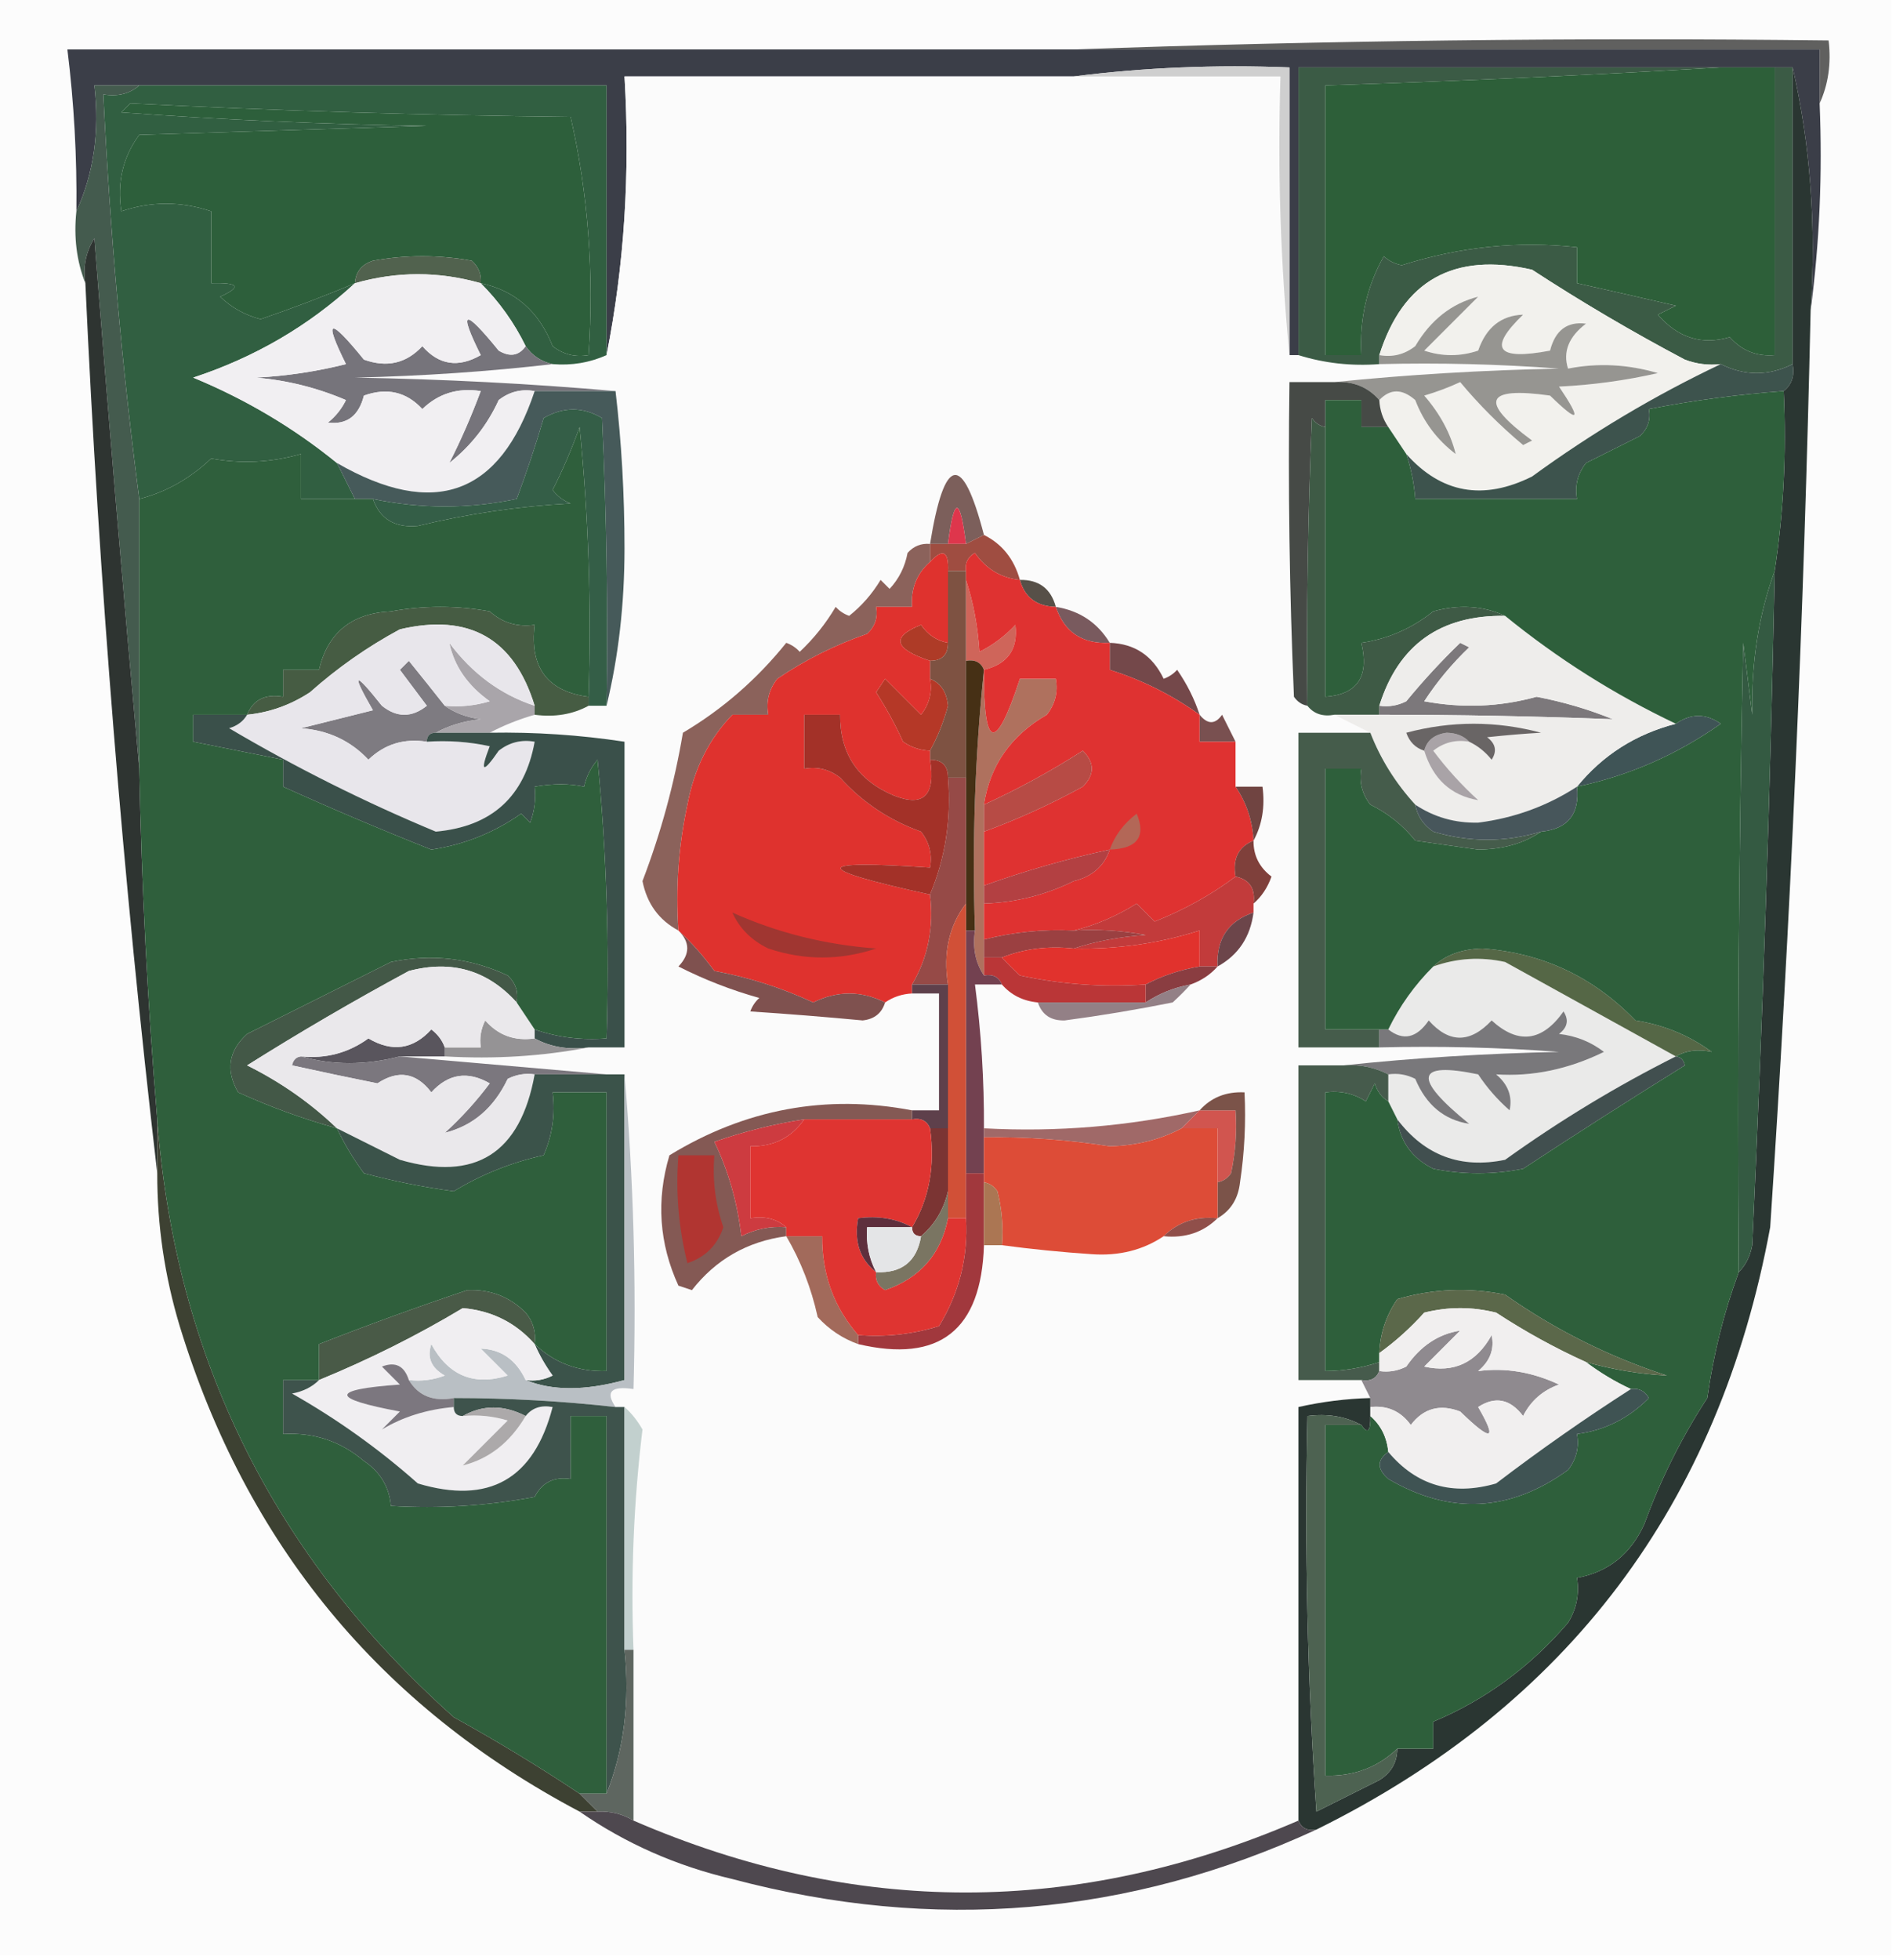 <?xml version="1.0" encoding="UTF-8"?>
<!DOCTYPE svg PUBLIC "-//W3C//DTD SVG 1.1//EN" "http://www.w3.org/Graphics/SVG/1.1/DTD/svg11.dtd">
<svg xmlns="http://www.w3.org/2000/svg" version="1.1" width="211px" height="218px" style="shape-rendering:geometricPrecision; text-rendering:geometricPrecision; image-rendering:optimizeQuality; fill-rule:evenodd; clip-rule:evenodd" xmlns:xlink="http://www.w3.org/1999/xlink">
<g><path style="opacity:1" fill="#fcfcfc" d="M -0.5,-0.5 C 69.833,-0.5 140.167,-0.5 210.5,-0.5C 210.5,72.167 210.5,144.833 210.5,217.5C 140.167,217.5 69.833,217.5 -0.5,217.5C -0.5,144.833 -0.5,72.167 -0.5,-0.5 Z"/></g>
<g><path style="opacity:1" fill="#60605f" d="M 119.5,5.5 C 147.328,4.502 175.328,4.169 203.5,4.5C 203.802,7.059 203.468,9.393 202.5,11.5C 202.5,9.5 202.5,7.5 202.5,5.5C 174.833,5.5 147.167,5.5 119.5,5.5 Z"/></g>
<g><path style="opacity:1" fill="#3b3e48" d="M 119.5,5.5 C 147.167,5.5 174.833,5.5 202.5,5.5C 202.5,7.5 202.5,9.5 202.5,11.5C 202.825,19.352 202.492,27.018 201.5,34.5C 202.138,25.105 201.471,16.105 199.5,7.5C 198.833,7.5 198.167,7.5 197.5,7.5C 195.5,7.5 193.5,7.5 191.5,7.5C 175.833,7.5 160.167,7.5 144.5,7.5C 144.5,18.167 144.5,28.833 144.5,39.5C 144.167,39.5 143.833,39.5 143.5,39.5C 143.5,28.833 143.5,18.167 143.5,7.5C 135.316,7.174 127.316,7.508 119.5,8.5C 102.833,8.5 86.167,8.5 69.5,8.5C 70.142,19.221 69.475,29.554 67.5,39.5C 67.5,29.5 67.5,19.5 67.5,9.5C 50.167,9.5 32.833,9.5 15.5,9.5C 13.833,9.5 12.167,9.5 10.5,9.5C 11.103,14.619 10.436,19.285 8.5,23.5C 8.575,17.471 8.241,11.471 7.5,5.5C 44.833,5.5 82.167,5.5 119.5,5.5 Z"/></g>
<g><path style="opacity:1" fill="#fbfbfb" d="M 119.5,8.5 C 127.167,8.5 134.833,8.5 142.5,8.5C 142.172,19.014 142.506,29.347 143.5,39.5C 143.833,39.5 144.167,39.5 144.5,39.5C 147.391,40.403 150.391,40.736 153.5,40.5C 160.175,40.334 166.842,40.5 173.5,41C 164.99,41.171 156.657,41.671 148.5,42.5C 146.833,42.5 145.167,42.5 143.5,42.5C 143.333,54.171 143.5,65.838 144,77.5C 144.383,78.056 144.883,78.389 145.5,78.5C 146.209,79.404 147.209,79.737 148.5,79.5C 149.833,80.167 151.167,80.833 152.5,81.5C 149.833,81.5 147.167,81.5 144.5,81.5C 144.5,93.167 144.5,104.833 144.5,116.5C 147.5,116.5 150.5,116.5 153.5,116.5C 160.175,116.334 166.842,116.5 173.5,117C 165.323,117.171 157.323,117.671 149.5,118.5C 147.833,118.5 146.167,118.5 144.5,118.5C 144.5,130.167 144.5,141.833 144.5,153.5C 146.833,153.5 149.167,153.5 151.5,153.5C 151.833,154.167 152.167,154.833 152.5,155.5C 149.794,155.575 147.127,155.908 144.5,156.5C 144.5,171.833 144.5,187.167 144.5,202.5C 119.793,213.161 95.127,213.161 70.5,202.5C 70.5,196.167 70.5,189.833 70.5,183.5C 70.184,175.248 70.517,167.081 71.5,159C 70.934,158.005 70.267,157.172 69.5,156.5C 69.167,156.5 68.833,156.5 68.5,156.5C 67.34,154.797 68.007,154.131 70.5,154.5C 70.828,142.655 70.495,130.988 69.5,119.5C 68.833,119.5 68.167,119.5 67.5,119.5C 59.833,118.833 52.167,118.167 44.5,117.5C 46.167,117.5 47.833,117.5 49.5,117.5C 55.026,117.821 60.359,117.488 65.5,116.5C 66.833,116.5 68.167,116.5 69.5,116.5C 69.5,105.167 69.5,93.833 69.5,82.5C 64.537,81.746 59.536,81.413 54.5,81.5C 56.028,80.691 57.694,80.024 59.5,79.5C 61.735,79.795 63.735,79.461 65.5,78.5C 66.167,78.5 66.833,78.5 67.5,78.5C 68.829,73.04 69.496,67.207 69.5,61C 69.499,54.99 69.166,49.157 68.5,43.5C 59.009,42.67 49.342,42.17 39.5,42C 47.011,41.829 54.345,41.329 61.5,40.5C 63.621,40.675 65.621,40.341 67.5,39.5C 69.475,29.554 70.142,19.221 69.5,8.5C 86.167,8.5 102.833,8.5 119.5,8.5 Z"/></g>
<g><path style="opacity:1" fill="#cfcfcf" d="M 119.5,8.5 C 127.316,7.508 135.316,7.174 143.5,7.5C 143.5,18.167 143.5,28.833 143.5,39.5C 142.506,29.347 142.172,19.014 142.5,8.5C 134.833,8.5 127.167,8.5 119.5,8.5 Z"/></g>
<g><path style="opacity:1" fill="#315f41" d="M 15.5,9.5 C 32.833,9.5 50.167,9.5 67.5,9.5C 67.5,19.5 67.5,29.5 67.5,39.5C 65.621,40.341 63.621,40.675 61.5,40.5C 60.222,40.218 59.222,39.551 58.5,38.5C 57.221,35.888 55.555,33.555 53.5,31.5C 57.317,32.304 59.984,34.638 61.5,38.5C 62.689,39.429 64.022,39.762 65.5,39.5C 66.12,30.399 65.454,21.566 63.5,13C 47.123,12.819 30.789,12.319 14.5,11.5C 14.167,11.833 13.833,12.167 13.5,12.5C 24.819,13.332 36.152,13.832 47.5,14C 36.833,14.333 26.167,14.667 15.5,15C 13.679,17.456 13.012,20.289 13.5,23.5C 16.809,22.373 20.143,22.373 23.5,23.5C 23.5,26.167 23.5,28.833 23.5,31.5C 26.598,31.413 26.932,31.913 24.5,33C 25.774,34.221 27.274,35.054 29,35.5C 32.627,34.26 36.127,32.927 39.5,31.5C 34.352,36.248 28.352,39.748 21.5,42C 27.36,44.424 32.693,47.591 37.5,51.5C 38.167,52.833 38.833,54.167 39.5,55.5C 37.5,55.5 35.5,55.5 33.5,55.5C 33.5,53.833 33.5,52.167 33.5,50.5C 30.19,51.446 26.856,51.613 23.5,51C 21.13,53.242 18.463,54.742 15.5,55.5C 13.58,40.846 12.246,25.846 11.5,10.5C 13.099,10.768 14.432,10.434 15.5,9.5 Z"/></g>
<g><path style="opacity:1" fill="#2d5f3b" d="M 53.5,31.5 C 53.586,30.504 53.252,29.671 52.5,29C 48.833,28.333 45.167,28.333 41.5,29C 40.244,29.417 39.577,30.25 39.5,31.5C 36.127,32.927 32.627,34.26 29,35.5C 27.274,35.054 25.774,34.221 24.5,33C 26.932,31.913 26.598,31.413 23.5,31.5C 23.5,28.833 23.5,26.167 23.5,23.5C 20.143,22.373 16.809,22.373 13.5,23.5C 13.012,20.289 13.679,17.456 15.5,15C 26.167,14.667 36.833,14.333 47.5,14C 36.152,13.832 24.819,13.332 13.5,12.5C 13.833,12.167 14.167,11.833 14.5,11.5C 30.789,12.319 47.123,12.819 63.5,13C 65.454,21.566 66.12,30.399 65.5,39.5C 64.022,39.762 62.689,39.429 61.5,38.5C 59.984,34.638 57.317,32.304 53.5,31.5 Z"/></g>
<g><path style="opacity:1" fill="#3b5b45" d="M 191.5,7.5 C 176.998,8.36 162.331,9.027 147.5,9.5C 147.5,19.5 147.5,29.5 147.5,39.5C 148.833,39.5 150.167,39.5 151.5,39.5C 151.268,35.542 152.101,31.876 154,28.5C 154.561,29.022 155.228,29.355 156,29.5C 162.463,27.444 168.963,26.777 175.5,27.5C 175.5,28.833 175.5,30.167 175.5,31.5C 179.144,32.315 182.811,33.148 186.5,34C 185.833,34.333 185.167,34.667 184.5,35C 186.741,37.583 189.408,38.416 192.5,37.5C 193.842,39.005 195.508,39.672 197.5,39.5C 197.5,28.833 197.5,18.167 197.5,7.5C 198.167,7.5 198.833,7.5 199.5,7.5C 199.5,18.5 199.5,29.5 199.5,40.5C 196.833,41.833 194.167,41.833 191.5,40.5C 190.127,40.657 188.793,40.49 187.5,40C 181.669,36.919 176.002,33.586 170.5,30C 161.792,28.015 156.125,31.182 153.5,39.5C 153.5,39.833 153.5,40.167 153.5,40.5C 150.391,40.736 147.391,40.403 144.5,39.5C 144.5,28.833 144.5,18.167 144.5,7.5C 160.167,7.5 175.833,7.5 191.5,7.5 Z"/></g>
<g><path style="opacity:1" fill="#2d5f39" d="M 191.5,7.5 C 193.5,7.5 195.5,7.5 197.5,7.5C 197.5,18.167 197.5,28.833 197.5,39.5C 195.508,39.672 193.842,39.005 192.5,37.5C 189.408,38.416 186.741,37.583 184.5,35C 185.167,34.667 185.833,34.333 186.5,34C 182.811,33.148 179.144,32.315 175.5,31.5C 175.5,30.167 175.5,28.833 175.5,27.5C 168.963,26.777 162.463,27.444 156,29.5C 155.228,29.355 154.561,29.022 154,28.5C 152.101,31.876 151.268,35.542 151.5,39.5C 150.167,39.5 148.833,39.5 147.5,39.5C 147.5,29.5 147.5,19.5 147.5,9.5C 162.331,9.027 176.998,8.36 191.5,7.5 Z"/></g>
<g><path style="opacity:1" fill="#51624e" d="M 53.5,31.5 C 48.833,30.167 44.167,30.167 39.5,31.5C 39.577,30.25 40.244,29.417 41.5,29C 45.167,28.333 48.833,28.333 52.5,29C 53.252,29.671 53.586,30.504 53.5,31.5 Z"/></g>
<g><path style="opacity:1" fill="#f2f1ed" d="M 191.5,40.5 C 184.168,43.975 177.168,48.142 170.5,53C 165.064,55.707 160.397,54.873 156.5,50.5C 155.833,49.5 155.167,48.5 154.5,47.5C 153.89,46.609 153.557,45.609 153.5,44.5C 154.708,43.218 156.042,43.218 157.5,44.5C 158.423,46.924 159.923,48.924 162,50.5C 161.427,48.196 160.26,46.029 158.5,44C 159.872,43.598 161.205,43.098 162.5,42.5C 164.605,45.027 166.939,47.36 169.5,49.5C 169.833,49.333 170.167,49.167 170.5,49C 164.584,44.644 165.25,42.977 172.5,44C 175.751,47.171 176.085,46.837 173.5,43C 177.211,42.825 180.878,42.325 184.5,41.5C 181.144,40.514 177.81,40.347 174.5,41C 173.911,39.127 174.578,37.46 176.5,36C 174.41,35.732 173.076,36.732 172.5,39C 166.563,40.123 165.563,38.789 169.5,35C 167.057,35.086 165.39,36.419 164.5,39C 162.5,39.667 160.5,39.667 158.5,39C 160.5,37 162.5,35 164.5,33C 161.555,33.747 159.222,35.58 157.5,38.5C 156.311,39.429 154.978,39.762 153.5,39.5C 156.125,31.182 161.792,28.015 170.5,30C 176.002,33.586 181.669,36.919 187.5,40C 188.793,40.49 190.127,40.657 191.5,40.5 Z"/></g>
<g><path style="opacity:1" fill="#445b4e" d="M 15.5,9.5 C 14.432,10.434 13.099,10.768 11.5,10.5C 12.246,25.846 13.58,40.846 15.5,55.5C 15.5,65.5 15.5,75.5 15.5,85.5C 13.721,65.991 12.055,46.324 10.5,26.5C 9.548,28.045 9.215,29.712 9.5,31.5C 8.527,29.052 8.194,26.385 8.5,23.5C 10.436,19.285 11.103,14.619 10.5,9.5C 12.167,9.5 13.833,9.5 15.5,9.5 Z"/></g>
<g><path style="opacity:1" fill="#2e3431" d="M 15.5,85.5 C 15.754,98.525 16.42,111.525 17.5,124.5C 17.5,126.5 17.5,128.5 17.5,130.5C 13.687,97.74 11.02,64.74 9.5,31.5C 9.215,29.712 9.548,28.045 10.5,26.5C 12.055,46.324 13.721,65.991 15.5,85.5 Z"/></g>
<g><path style="opacity:1" fill="#969591" d="M 153.5,44.5 C 152.221,43.032 150.554,42.365 148.5,42.5C 156.657,41.671 164.99,41.171 173.5,41C 166.842,40.5 160.175,40.334 153.5,40.5C 153.5,40.167 153.5,39.833 153.5,39.5C 154.978,39.762 156.311,39.429 157.5,38.5C 159.222,35.58 161.555,33.747 164.5,33C 162.5,35 160.5,37 158.5,39C 160.5,39.667 162.5,39.667 164.5,39C 165.39,36.419 167.057,35.086 169.5,35C 165.563,38.789 166.563,40.123 172.5,39C 173.076,36.732 174.41,35.732 176.5,36C 174.578,37.46 173.911,39.127 174.5,41C 177.81,40.347 181.144,40.514 184.5,41.5C 180.878,42.325 177.211,42.825 173.5,43C 176.085,46.837 175.751,47.171 172.5,44C 165.25,42.977 164.584,44.644 170.5,49C 170.167,49.167 169.833,49.333 169.5,49.5C 166.939,47.36 164.605,45.027 162.5,42.5C 161.205,43.098 159.872,43.598 158.5,44C 160.26,46.029 161.427,48.196 162,50.5C 159.923,48.924 158.423,46.924 157.5,44.5C 156.042,43.218 154.708,43.218 153.5,44.5 Z"/></g>
<g><path style="opacity:1" fill="#76747b" d="M 58.5,38.5 C 59.222,39.551 60.222,40.218 61.5,40.5C 54.345,41.329 47.011,41.829 39.5,42C 49.342,42.17 59.009,42.67 68.5,43.5C 65.5,43.5 62.5,43.5 59.5,43.5C 58.022,43.238 56.689,43.571 55.5,44.5C 54.239,47.264 52.405,49.597 50,51.5C 51.276,49.001 52.442,46.334 53.5,43.5C 50.956,43.104 48.789,43.771 47,45.5C 45.23,43.582 43.063,43.082 40.5,44C 39.924,46.268 38.59,47.268 36.5,47C 37.357,46.311 38.023,45.478 38.5,44.5C 35.313,43.135 31.98,42.301 28.5,42C 31.882,41.824 35.215,41.324 38.5,40.5C 35.964,35.4 36.63,35.233 40.5,40C 43.063,40.918 45.23,40.418 47,38.5C 48.836,40.604 51.002,40.938 53.5,39.5C 50.964,34.4 51.63,34.233 55.5,39C 56.749,39.74 57.749,39.574 58.5,38.5 Z"/></g>
<g><path style="opacity:1" fill="#3d534d" d="M 191.5,40.5 C 194.167,41.833 196.833,41.833 199.5,40.5C 199.737,41.791 199.404,42.791 198.5,43.5C 193.443,43.868 188.443,44.535 183.5,45.5C 183.719,46.675 183.386,47.675 182.5,48.5C 180.5,49.5 178.5,50.5 176.5,51.5C 175.571,52.689 175.238,54.022 175.5,55.5C 169.5,55.5 163.5,55.5 157.5,55.5C 157.371,53.784 157.038,52.117 156.5,50.5C 160.397,54.873 165.064,55.707 170.5,53C 177.168,48.142 184.168,43.975 191.5,40.5 Z"/></g>
<g><path style="opacity:1" fill="#f1eff2" d="M 53.5,31.5 C 55.555,33.555 57.221,35.888 58.5,38.5C 57.749,39.574 56.749,39.74 55.5,39C 51.63,34.233 50.964,34.4 53.5,39.5C 51.002,40.938 48.836,40.604 47,38.5C 45.23,40.418 43.063,40.918 40.5,40C 36.63,35.233 35.964,35.4 38.5,40.5C 35.215,41.324 31.882,41.824 28.5,42C 31.98,42.301 35.313,43.135 38.5,44.5C 38.023,45.478 37.357,46.311 36.5,47C 38.59,47.268 39.924,46.268 40.5,44C 43.063,43.082 45.23,43.582 47,45.5C 48.789,43.771 50.956,43.104 53.5,43.5C 52.442,46.334 51.276,49.001 50,51.5C 52.405,49.597 54.239,47.264 55.5,44.5C 56.689,43.571 58.022,43.238 59.5,43.5C 55.651,55.071 48.318,57.737 37.5,51.5C 32.693,47.591 27.36,44.424 21.5,42C 28.352,39.748 34.352,36.248 39.5,31.5C 44.167,30.167 48.833,30.167 53.5,31.5 Z"/></g>
<g><path style="opacity:1" fill="#465a5a" d="M 59.5,43.5 C 62.5,43.5 65.5,43.5 68.5,43.5C 69.166,49.157 69.499,54.99 69.5,61C 69.496,67.207 68.829,73.04 67.5,78.5C 67.666,67.828 67.5,57.161 67,46.5C 64.862,45.231 62.695,45.231 60.5,46.5C 59.602,49.573 58.602,52.573 57.5,55.5C 52.151,56.616 46.818,56.616 41.5,55.5C 40.833,55.5 40.167,55.5 39.5,55.5C 38.833,54.167 38.167,52.833 37.5,51.5C 48.318,57.737 55.651,55.071 59.5,43.5 Z"/></g>
<g><path style="opacity:1" fill="#464a46" d="M 148.5,42.5 C 150.554,42.365 152.221,43.032 153.5,44.5C 153.557,45.609 153.89,46.609 154.5,47.5C 153.5,47.5 152.5,47.5 151.5,47.5C 151.5,46.5 151.5,45.5 151.5,44.5C 150.167,44.5 148.833,44.5 147.5,44.5C 147.5,45.5 147.5,46.5 147.5,47.5C 146.883,47.389 146.383,47.056 146,46.5C 145.546,57.469 145.379,68.136 145.5,78.5C 144.883,78.389 144.383,78.056 144,77.5C 143.5,65.838 143.333,54.171 143.5,42.5C 145.167,42.5 146.833,42.5 148.5,42.5 Z"/></g>
<g><path style="opacity:1" fill="#7c5f5b" d="M 109.5,59.5 C 108.833,59.833 108.167,60.167 107.5,60.5C 106.833,55.167 106.167,55.167 105.5,60.5C 104.833,60.5 104.167,60.5 103.5,60.5C 105.107,50.622 107.107,50.289 109.5,59.5 Z"/></g>
<g><path style="opacity:1" fill="#3e5a45" d="M 147.5,47.5 C 147.5,57.5 147.5,67.5 147.5,77.5C 151.068,77.241 152.401,75.241 151.5,71.5C 154.449,71.069 157.116,69.902 159.5,68C 162.367,67.199 165.034,67.366 167.5,68.5C 160.287,68.392 155.62,71.726 153.5,78.5C 153.5,78.833 153.5,79.167 153.5,79.5C 151.833,79.5 150.167,79.5 148.5,79.5C 147.209,79.737 146.209,79.404 145.5,78.5C 145.379,68.136 145.546,57.469 146,46.5C 146.383,47.056 146.883,47.389 147.5,47.5 Z"/></g>
<g><path style="opacity:1" fill="#de364c" d="M 107.5,60.5 C 106.833,60.5 106.167,60.5 105.5,60.5C 106.167,55.167 106.833,55.167 107.5,60.5 Z"/></g>
<g><path style="opacity:1" fill="#9f4d41" d="M 109.5,59.5 C 111.522,60.507 112.855,62.174 113.5,64.5C 111.393,64.278 109.726,63.278 108.5,61.5C 107.702,61.957 107.369,62.624 107.5,63.5C 106.833,63.5 106.167,63.5 105.5,63.5C 105.591,61.302 104.925,60.969 103.5,62.5C 103.5,61.833 103.5,61.167 103.5,60.5C 104.167,60.5 104.833,60.5 105.5,60.5C 106.167,60.5 106.833,60.5 107.5,60.5C 108.167,60.167 108.833,59.833 109.5,59.5 Z"/></g>
<g><path style="opacity:1" fill="#345e47" d="M 67.5,78.5 C 66.833,78.5 66.167,78.5 65.5,78.5C 65.5,78.167 65.5,77.833 65.5,77.5C 65.832,67.478 65.499,57.478 64.5,47.5C 63.651,49.894 62.651,52.227 61.5,54.5C 62.025,55.192 62.692,55.692 63.5,56C 57.752,56.308 52.085,57.141 46.5,58.5C 43.952,58.735 42.286,57.735 41.5,55.5C 46.818,56.616 52.151,56.616 57.5,55.5C 58.602,52.573 59.602,49.573 60.5,46.5C 62.695,45.231 64.862,45.231 67,46.5C 67.5,57.161 67.666,67.828 67.5,78.5 Z"/></g>
<g><path style="opacity:1" fill="#575048" d="M 113.5,64.5 C 115.619,64.468 116.952,65.468 117.5,67.5C 115.368,67.446 114.035,66.446 113.5,64.5 Z"/></g>
<g><path style="opacity:1" fill="#465c43" d="M 65.5,77.5 C 65.5,77.833 65.5,78.167 65.5,78.5C 63.735,79.461 61.735,79.795 59.5,79.5C 59.5,79.167 59.5,78.833 59.5,78.5C 57.204,71.016 52.204,68.183 44.5,70C 40.89,71.944 37.557,74.277 34.5,77C 32.35,78.411 30.016,79.245 27.5,79.5C 28.183,77.823 29.517,77.157 31.5,77.5C 31.5,76.5 31.5,75.5 31.5,74.5C 32.833,74.5 34.167,74.5 35.5,74.5C 36.466,70.377 39.133,68.21 43.5,68C 47.167,67.333 50.833,67.333 54.5,68C 55.905,69.269 57.571,69.769 59.5,69.5C 58.928,74.246 60.928,76.913 65.5,77.5 Z"/></g>
<g><path style="opacity:1" fill="#795a5e" d="M 117.5,67.5 C 120.147,67.929 122.147,69.262 123.5,71.5C 120.446,71.646 118.446,70.313 117.5,67.5 Z"/></g>
<g><path style="opacity:1" fill="#ae3b27" d="M 105.5,71.5 C 105.5,72.833 104.833,73.5 103.5,73.5C 99.478,72.166 99.145,70.832 102.5,69.5C 103.265,70.612 104.265,71.279 105.5,71.5 Z"/></g>
<g><path style="opacity:1" fill="#cf655a" d="M 107.5,64.5 C 108.317,66.969 108.817,69.635 109,72.5C 110.512,71.743 111.846,70.743 113,69.5C 113.319,72.192 112.153,73.859 109.5,74.5C 109.158,73.662 108.492,73.328 107.5,73.5C 107.5,70.5 107.5,67.5 107.5,64.5 Z"/></g>
<g><path style="opacity:1" fill="#74484a" d="M 123.5,71.5 C 126.272,71.595 128.272,72.928 129.5,75.5C 130.086,75.291 130.586,74.957 131,74.5C 132.094,76.078 132.928,77.745 133.5,79.5C 130.423,77.295 127.09,75.628 123.5,74.5C 123.5,73.5 123.5,72.5 123.5,71.5 Z"/></g>
<g><path style="opacity:1" fill="#7c787b" d="M 153.5,79.5 C 153.5,79.167 153.5,78.833 153.5,78.5C 154.552,78.65 155.552,78.483 156.5,78C 158.393,75.697 160.393,73.53 162.5,71.5C 162.833,71.667 163.167,71.833 163.5,72C 161.595,73.815 159.928,75.815 158.5,78C 162.755,78.796 166.921,78.629 171,77.5C 173.941,78.059 176.775,78.893 179.5,80C 170.87,79.661 162.203,79.495 153.5,79.5 Z"/></g>
<g><path style="opacity:1" fill="#7e7b81" d="M 49.5,78.5 C 50.608,79.29 51.942,79.79 53.5,80C 51.618,80.198 49.952,80.698 48.5,81.5C 47.833,81.5 47.5,81.833 47.5,82.5C 44.956,82.104 42.789,82.771 41,84.5C 39.016,82.387 36.516,81.22 33.5,81C 36.167,80.333 38.833,79.667 41.5,79C 39.05,74.741 39.384,74.575 42.5,78.5C 44.167,79.833 45.833,79.833 47.5,78.5C 46.5,77.167 45.5,75.833 44.5,74.5C 44.833,74.167 45.167,73.833 45.5,73.5C 46.887,75.21 48.221,76.877 49.5,78.5 Z"/></g>
<g><path style="opacity:1" fill="#a9a5aa" d="M 59.5,78.5 C 59.5,78.833 59.5,79.167 59.5,79.5C 57.694,80.024 56.028,80.691 54.5,81.5C 52.5,81.5 50.5,81.5 48.5,81.5C 49.952,80.698 51.618,80.198 53.5,80C 51.942,79.79 50.608,79.29 49.5,78.5C 51.199,78.66 52.866,78.493 54.5,78C 52.047,76.26 50.547,74.093 50,71.5C 52.563,74.931 55.73,77.264 59.5,78.5 Z"/></g>
<g><path style="opacity:1" fill="#8b625b" d="M 103.5,60.5 C 103.5,61.167 103.5,61.833 103.5,62.5C 102.032,63.779 101.365,65.446 101.5,67.5C 100.167,67.5 98.833,67.5 97.5,67.5C 97.719,68.675 97.386,69.675 96.5,70.5C 92.945,71.722 89.611,73.389 86.5,75.5C 85.571,76.689 85.238,78.022 85.5,79.5C 84.167,79.5 82.833,79.5 81.5,79.5C 78.918,82.161 77.252,85.494 76.5,89.5C 75.507,94.12 75.173,98.786 75.5,103.5C 73.328,102.339 71.994,100.505 71.5,98C 73.541,92.671 75.041,87.171 76,81.5C 80.401,78.892 84.235,75.559 87.5,71.5C 88.086,71.709 88.586,72.043 89,72.5C 90.574,71.016 91.907,69.349 93,67.5C 93.414,67.957 93.914,68.291 94.5,68.5C 95.892,67.395 97.059,66.061 98,64.5C 98.333,64.833 98.667,65.167 99,65.5C 100.044,64.377 100.71,63.044 101,61.5C 101.671,60.748 102.504,60.414 103.5,60.5 Z"/></g>
<g><path style="opacity:1" fill="#b53827" d="M 103.5,75.5 C 104.693,75.97 105.36,76.97 105.5,78.5C 105.014,80.304 104.347,81.971 103.5,83.5C 102.417,83.461 101.417,83.127 100.5,82.5C 99.63,80.593 98.63,78.76 97.5,77C 97.833,76.5 98.167,76 98.5,75.5C 99.833,76.833 101.167,78.167 102.5,79.5C 103.429,78.311 103.762,76.978 103.5,75.5 Z"/></g>
<g><path style="opacity:1" fill="#7e5242" d="M 105.5,63.5 C 106.167,63.5 106.833,63.5 107.5,63.5C 107.5,63.833 107.5,64.167 107.5,64.5C 107.5,67.5 107.5,70.5 107.5,73.5C 107.5,77.833 107.5,82.167 107.5,86.5C 106.833,86.5 106.167,86.5 105.5,86.5C 105.5,85.167 104.833,84.5 103.5,84.5C 103.5,84.167 103.5,83.833 103.5,83.5C 104.347,81.971 105.014,80.304 105.5,78.5C 105.36,76.97 104.693,75.97 103.5,75.5C 103.5,74.833 103.5,74.167 103.5,73.5C 104.833,73.5 105.5,72.833 105.5,71.5C 105.5,68.833 105.5,66.167 105.5,63.5 Z"/></g>
<g><path style="opacity:1" fill="#795050" d="M 133.5,79.5 C 134.397,80.598 135.23,80.598 136,79.5C 136.513,80.527 137.013,81.527 137.5,82.5C 136.167,82.5 134.833,82.5 133.5,82.5C 133.5,81.5 133.5,80.5 133.5,79.5 Z"/></g>
<g><path style="opacity:1" fill="#3f5456" d="M 175.5,87.5 C 178.358,83.99 182.024,81.657 186.5,80.5C 188.166,79.334 189.833,79.334 191.5,80.5C 186.617,83.943 181.284,86.277 175.5,87.5 Z"/></g>
<g><path style="opacity:1" fill="#e8e6eb" d="M 59.5,78.5 C 55.73,77.264 52.563,74.931 50,71.5C 50.547,74.093 52.047,76.26 54.5,78C 52.866,78.493 51.199,78.66 49.5,78.5C 48.221,76.877 46.887,75.21 45.5,73.5C 45.167,73.833 44.833,74.167 44.5,74.5C 45.5,75.833 46.5,77.167 47.5,78.5C 45.833,79.833 44.167,79.833 42.5,78.5C 39.384,74.575 39.05,74.741 41.5,79C 38.833,79.667 36.167,80.333 33.5,81C 36.516,81.22 39.016,82.387 41,84.5C 42.789,82.771 44.956,82.104 47.5,82.5C 49.857,82.337 52.19,82.503 54.5,83C 53.379,85.922 53.712,86.089 55.5,83.5C 56.689,82.571 58.022,82.238 59.5,82.5C 58.396,88.602 54.729,91.936 48.5,92.5C 40.576,89.204 32.909,85.371 25.5,81C 26.416,80.722 27.082,80.222 27.5,79.5C 30.016,79.245 32.35,78.411 34.5,77C 37.557,74.277 40.89,71.944 44.5,70C 52.204,68.183 57.204,71.016 59.5,78.5 Z"/></g>
<g><path style="opacity:1" fill="#af715e" d="M 109.5,74.5 C 109.452,83.444 110.785,83.778 113.5,75.5C 114.833,75.5 116.167,75.5 117.5,75.5C 117.762,76.978 117.429,78.311 116.5,79.5C 112.499,81.808 110.166,85.141 109.5,89.5C 109.5,90.5 109.5,91.5 109.5,92.5C 109.5,94.5 109.5,96.5 109.5,98.5C 109.5,99.167 109.5,99.833 109.5,100.5C 109.5,101.833 109.5,103.167 109.5,104.5C 109.5,105.167 109.5,105.833 109.5,106.5C 109.5,107.167 109.5,107.833 109.5,108.5C 108.549,107.081 108.216,105.415 108.5,103.5C 108.173,93.652 108.506,83.986 109.5,74.5 Z"/></g>
<g><path style="opacity:1" fill="#3a504a" d="M 27.5,79.5 C 27.082,80.222 26.416,80.722 25.5,81C 32.909,85.371 40.576,89.204 48.5,92.5C 54.729,91.936 58.396,88.602 59.5,82.5C 58.022,82.238 56.689,82.571 55.5,83.5C 53.712,86.089 53.379,85.922 54.5,83C 52.19,82.503 49.857,82.337 47.5,82.5C 47.5,81.833 47.833,81.5 48.5,81.5C 50.5,81.5 52.5,81.5 54.5,81.5C 59.536,81.413 64.537,81.746 69.5,82.5C 69.5,93.833 69.5,105.167 69.5,116.5C 68.167,116.5 66.833,116.5 65.5,116.5C 63.265,116.795 61.265,116.461 59.5,115.5C 59.5,115.167 59.5,114.833 59.5,114.5C 62.054,115.388 64.721,115.721 67.5,115.5C 67.832,105.145 67.499,94.812 66.5,84.5C 65.749,85.376 65.249,86.376 65,87.5C 63.374,87.146 61.541,87.146 59.5,87.5C 59.657,88.873 59.49,90.207 59,91.5C 58.667,91.167 58.333,90.833 58,90.5C 54.989,92.615 51.655,93.949 48,94.5C 42.381,92.269 36.881,89.936 31.5,87.5C 31.5,86.5 31.5,85.5 31.5,84.5C 28.167,83.833 24.833,83.167 21.5,82.5C 21.5,81.5 21.5,80.5 21.5,79.5C 23.5,79.5 25.5,79.5 27.5,79.5 Z"/></g>
<g><path style="opacity:1" fill="#2a3632" d="M 199.5,7.5 C 201.471,16.105 202.138,25.105 201.5,34.5C 200.756,68.531 199.256,102.531 197,136.5C 191.311,167.341 174.477,189.674 146.5,203.5C 145.508,203.672 144.842,203.338 144.5,202.5C 144.5,187.167 144.5,171.833 144.5,156.5C 147.127,155.908 149.794,155.575 152.5,155.5C 152.5,155.833 152.5,156.167 152.5,156.5C 152.5,156.833 152.5,157.167 152.5,157.5C 152.539,159.224 152.206,159.557 151.5,158.5C 149.735,157.539 147.735,157.205 145.5,157.5C 145.167,172.182 145.501,186.848 146.5,201.5C 148.833,200.333 151.167,199.167 153.5,198C 154.823,197.184 155.489,196.017 155.5,194.5C 156.833,194.5 158.167,194.5 159.5,194.5C 159.5,193.5 159.5,192.5 159.5,191.5C 165.268,189.092 170.268,185.425 174.5,180.5C 175.452,178.955 175.785,177.288 175.5,175.5C 178.988,174.857 181.488,172.857 183,169.5C 184.822,164.523 187.155,159.857 190,155.5C 190.682,150.639 191.849,145.972 193.5,141.5C 194.268,140.737 194.768,139.737 195,138.5C 196.166,113.509 197,88.509 197.5,63.5C 198.491,57.021 198.824,50.354 198.5,43.5C 199.404,42.791 199.737,41.791 199.5,40.5C 199.5,29.5 199.5,18.5 199.5,7.5 Z"/></g>
<g><path style="opacity:1" fill="#df322e" d="M 105.5,63.5 C 105.5,66.167 105.5,68.833 105.5,71.5C 104.265,71.279 103.265,70.612 102.5,69.5C 99.145,70.832 99.478,72.166 103.5,73.5C 103.5,74.167 103.5,74.833 103.5,75.5C 103.762,76.978 103.429,78.311 102.5,79.5C 101.167,78.167 99.833,76.833 98.5,75.5C 98.167,76 97.833,76.5 97.5,77C 98.63,78.76 99.63,80.593 100.5,82.5C 101.417,83.127 102.417,83.461 103.5,83.5C 103.5,83.833 103.5,84.167 103.5,84.5C 104.135,88.462 102.802,89.795 99.5,88.5C 95.46,86.804 93.46,83.804 93.5,79.5C 92.167,79.5 90.833,79.5 89.5,79.5C 89.5,81.5 89.5,83.5 89.5,85.5C 90.978,85.238 92.311,85.571 93.5,86.5C 95.984,89.244 98.984,91.244 102.5,92.5C 103.429,93.689 103.762,95.022 103.5,96.5C 90.245,95.601 90.245,96.601 103.5,99.5C 103.94,103.179 103.273,106.512 101.5,109.5C 101.5,109.833 101.5,110.167 101.5,110.5C 100.391,110.557 99.391,110.89 98.5,111.5C 95.846,110.179 93.179,110.179 90.5,111.5C 86.986,109.871 83.32,108.705 79.5,108C 78.259,106.302 76.926,104.802 75.5,103.5C 75.173,98.786 75.507,94.12 76.5,89.5C 77.252,85.494 78.918,82.161 81.5,79.5C 82.833,79.5 84.167,79.5 85.5,79.5C 85.238,78.022 85.571,76.689 86.5,75.5C 89.611,73.389 92.945,71.722 96.5,70.5C 97.386,69.675 97.719,68.675 97.5,67.5C 98.833,67.5 100.167,67.5 101.5,67.5C 101.365,65.446 102.032,63.779 103.5,62.5C 104.925,60.969 105.591,61.302 105.5,63.5 Z"/></g>
<g><path style="opacity:1" fill="#463015" d="M 107.5,73.5 C 108.492,73.328 109.158,73.662 109.5,74.5C 108.506,83.986 108.173,93.652 108.5,103.5C 108.167,103.5 107.833,103.5 107.5,103.5C 107.5,102.5 107.5,101.5 107.5,100.5C 107.5,95.833 107.5,91.167 107.5,86.5C 107.5,82.167 107.5,77.833 107.5,73.5 Z"/></g>
<g><path style="opacity:1" fill="#df3231" d="M 113.5,64.5 C 114.035,66.446 115.368,67.446 117.5,67.5C 118.446,70.313 120.446,71.646 123.5,71.5C 123.5,72.5 123.5,73.5 123.5,74.5C 127.09,75.628 130.423,77.295 133.5,79.5C 133.5,80.5 133.5,81.5 133.5,82.5C 134.833,82.5 136.167,82.5 137.5,82.5C 137.5,84.167 137.5,85.833 137.5,87.5C 138.72,89.282 139.386,91.282 139.5,93.5C 137.824,94.183 137.157,95.517 137.5,97.5C 134.79,99.529 131.79,101.196 128.5,102.5C 127.833,101.833 127.167,101.167 126.5,100.5C 124.24,101.912 121.907,102.912 119.5,103.5C 116.098,103.342 112.764,103.676 109.5,104.5C 109.5,103.167 109.5,101.833 109.5,100.5C 113,100.39 116.334,99.557 119.5,98C 121.544,97.502 122.878,96.335 123.5,94.5C 118.751,95.521 114.084,96.854 109.5,98.5C 109.5,96.5 109.5,94.5 109.5,92.5C 113.212,91.148 116.878,89.481 120.5,87.5C 121.833,86.167 121.833,84.833 120.5,83.5C 116.939,85.779 113.273,87.779 109.5,89.5C 110.166,85.141 112.499,81.808 116.5,79.5C 117.429,78.311 117.762,76.978 117.5,75.5C 116.167,75.5 114.833,75.5 113.5,75.5C 110.785,83.778 109.452,83.444 109.5,74.5C 112.153,73.859 113.319,72.192 113,69.5C 111.846,70.743 110.512,71.743 109,72.5C 108.817,69.635 108.317,66.969 107.5,64.5C 107.5,64.167 107.5,63.833 107.5,63.5C 107.369,62.624 107.702,61.957 108.5,61.5C 109.726,63.278 111.393,64.278 113.5,64.5 Z"/></g>
<g><path style="opacity:1" fill="#eeedeb" d="M 167.5,68.5 C 173.327,73.25 179.66,77.25 186.5,80.5C 182.024,81.657 178.358,83.99 175.5,87.5C 172.171,89.66 168.504,90.994 164.5,91.5C 161.922,91.558 159.589,90.891 157.5,89.5C 155.306,87.1 153.639,84.434 152.5,81.5C 151.167,80.833 149.833,80.167 148.5,79.5C 150.167,79.5 151.833,79.5 153.5,79.5C 162.203,79.495 170.87,79.661 179.5,80C 176.775,78.893 173.941,78.059 171,77.5C 166.921,78.629 162.755,78.796 158.5,78C 159.928,75.815 161.595,73.815 163.5,72C 163.167,71.833 162.833,71.667 162.5,71.5C 160.393,73.53 158.393,75.697 156.5,78C 155.552,78.483 154.552,78.65 153.5,78.5C 155.62,71.726 160.287,68.392 167.5,68.5 Z"/></g>
<g><path style="opacity:1" fill="#a9a3a7" d="M 163.5,82.5 C 162.022,82.238 160.689,82.571 159.5,83.5C 160.982,85.483 162.649,87.316 164.5,89C 161.474,88.481 159.474,86.648 158.5,83.5C 158.791,82.351 159.624,81.684 161,81.5C 162.07,81.528 162.903,81.861 163.5,82.5 Z"/></g>
<g><path style="opacity:1" fill="#696565" d="M 163.5,82.5 C 162.903,81.861 162.07,81.528 161,81.5C 159.624,81.684 158.791,82.351 158.5,83.5C 157.522,83.189 156.855,82.522 156.5,81.5C 161.5,80.167 166.5,80.167 171.5,81.5C 169.761,81.594 167.761,81.76 165.5,82C 166.451,82.718 166.617,83.551 166,84.5C 165.292,83.62 164.458,82.953 163.5,82.5 Z"/></g>
<g><path style="opacity:1" fill="#964a47" d="M 105.5,86.5 C 106.167,86.5 106.833,86.5 107.5,86.5C 107.5,91.167 107.5,95.833 107.5,100.5C 105.612,102.988 104.945,105.988 105.5,109.5C 104.167,109.5 102.833,109.5 101.5,109.5C 103.273,106.512 103.94,103.179 103.5,99.5C 105.213,95.404 105.879,91.07 105.5,86.5 Z"/></g>
<g><path style="opacity:1" fill="#a33128" d="M 103.5,84.5 C 104.833,84.5 105.5,85.167 105.5,86.5C 105.879,91.07 105.213,95.404 103.5,99.5C 90.245,96.601 90.245,95.601 103.5,96.5C 103.762,95.022 103.429,93.689 102.5,92.5C 98.984,91.244 95.984,89.244 93.5,86.5C 92.311,85.571 90.978,85.238 89.5,85.5C 89.5,83.5 89.5,81.5 89.5,79.5C 90.833,79.5 92.167,79.5 93.5,79.5C 93.46,83.804 95.46,86.804 99.5,88.5C 102.802,89.795 104.135,88.462 103.5,84.5 Z"/></g>
<g><path style="opacity:1" fill="#704441" d="M 137.5,87.5 C 138.5,87.5 139.5,87.5 140.5,87.5C 140.795,89.735 140.461,91.735 139.5,93.5C 139.386,91.282 138.72,89.282 137.5,87.5 Z"/></g>
<g><path style="opacity:1" fill="#345a42" d="M 197.5,63.5 C 197,88.509 196.166,113.509 195,138.5C 194.768,139.737 194.268,140.737 193.5,141.5C 193.333,118.164 193.5,94.831 194,71.5C 194.333,74.167 194.667,76.833 195,79.5C 194.878,73.74 195.711,68.407 197.5,63.5 Z"/></g>
<g><path style="opacity:1" fill="#b74b45" d="M 109.5,92.5 C 109.5,91.5 109.5,90.5 109.5,89.5C 113.273,87.779 116.939,85.779 120.5,83.5C 121.833,84.833 121.833,86.167 120.5,87.5C 116.878,89.481 113.212,91.148 109.5,92.5 Z"/></g>
<g><path style="opacity:1" fill="#b36757" d="M 123.5,94.5 C 124.066,92.922 125.066,91.588 126.5,90.5C 127.564,93.064 126.564,94.397 123.5,94.5 Z"/></g>
<g><path style="opacity:1" fill="#7f403b" d="M 139.5,93.5 C 139.48,95.143 140.147,96.476 141.5,97.5C 141.058,98.739 140.391,99.739 139.5,100.5C 139.715,98.821 139.048,97.821 137.5,97.5C 137.157,95.517 137.824,94.183 139.5,93.5 Z"/></g>
<g><path style="opacity:1" fill="#b34042" d="M 123.5,94.5 C 122.878,96.335 121.544,97.502 119.5,98C 116.334,99.557 113,100.39 109.5,100.5C 109.5,99.833 109.5,99.167 109.5,98.5C 114.084,96.854 118.751,95.521 123.5,94.5 Z"/></g>
<g><path style="opacity:1" fill="#c23b3b" d="M 137.5,97.5 C 139.048,97.821 139.715,98.821 139.5,100.5C 139.5,100.833 139.5,101.167 139.5,101.5C 136.687,102.446 135.354,104.446 135.5,107.5C 134.833,107.5 134.167,107.5 133.5,107.5C 133.5,106.167 133.5,104.833 133.5,103.5C 128.972,104.937 124.306,105.604 119.5,105.5C 121.969,104.683 124.635,104.183 127.5,104C 124.854,103.503 122.187,103.336 119.5,103.5C 121.907,102.912 124.24,101.912 126.5,100.5C 127.167,101.167 127.833,101.833 128.5,102.5C 131.79,101.196 134.79,99.529 137.5,97.5 Z"/></g>
<g><path style="opacity:1" fill="#9b4041" d="M 119.5,103.5 C 122.187,103.336 124.854,103.503 127.5,104C 124.635,104.183 121.969,104.683 119.5,105.5C 116.615,105.194 113.948,105.527 111.5,106.5C 110.833,106.5 110.167,106.5 109.5,106.5C 109.5,105.833 109.5,105.167 109.5,104.5C 112.764,103.676 116.098,103.342 119.5,103.5 Z"/></g>
<g><path style="opacity:1" fill="#a03631" d="M 81.5,101.5 C 86.495,103.748 91.828,105.082 97.5,105.5C 93.5,106.833 89.5,106.833 85.5,105.5C 83.625,104.591 82.292,103.257 81.5,101.5 Z"/></g>
<g><path style="opacity:1" fill="#6c454a" d="M 139.5,101.5 C 139.145,104.226 137.812,106.226 135.5,107.5C 135.354,104.446 136.687,102.446 139.5,101.5 Z"/></g>
<g><path style="opacity:1" fill="#7f514f" d="M 75.5,103.5 C 76.926,104.802 78.259,106.302 79.5,108C 83.32,108.705 86.986,109.871 90.5,111.5C 93.179,110.179 95.846,110.179 98.5,111.5C 98.134,112.695 97.301,113.361 96,113.5C 91.825,113.105 87.658,112.772 83.5,112.5C 83.709,111.914 84.043,111.414 84.5,111C 81.372,110.125 78.372,108.958 75.5,107.5C 76.807,106.135 76.807,104.802 75.5,103.5 Z"/></g>
<g><path style="opacity:1" fill="#455c4b" d="M 152.5,81.5 C 153.639,84.434 155.306,87.1 157.5,89.5C 157.721,90.735 158.388,91.735 159.5,92.5C 163.512,93.698 167.512,93.698 171.5,92.5C 169.603,93.805 167.269,94.471 164.5,94.5C 162.167,94.167 159.833,93.833 157.5,93.5C 156.122,91.787 154.455,90.453 152.5,89.5C 151.571,88.311 151.238,86.978 151.5,85.5C 150.167,85.5 148.833,85.5 147.5,85.5C 147.5,95.167 147.5,104.833 147.5,114.5C 149.5,114.5 151.5,114.5 153.5,114.5C 153.5,115.167 153.5,115.833 153.5,116.5C 150.5,116.5 147.5,116.5 144.5,116.5C 144.5,104.833 144.5,93.167 144.5,81.5C 147.167,81.5 149.833,81.5 152.5,81.5 Z"/></g>
<g><path style="opacity:1" fill="#eaeae9" d="M 186.5,117.5 C 179.93,120.792 173.597,124.625 167.5,129C 162.548,130.024 158.548,128.524 155.5,124.5C 155.167,123.833 154.833,123.167 154.5,122.5C 154.5,121.5 154.5,120.5 154.5,119.5C 155.552,119.351 156.552,119.517 157.5,120C 158.711,122.9 160.711,124.566 163.5,125C 157.182,119.879 157.515,118.045 164.5,119.5C 165.48,120.981 166.647,122.315 168,123.5C 168.333,121.953 167.833,120.62 166.5,119.5C 170.538,119.77 174.538,118.937 178.5,117C 177.051,115.883 175.384,115.216 173.5,115C 174.451,114.282 174.617,113.449 174,112.5C 171.618,115.862 168.951,116.195 166,113.5C 163.602,116.054 161.269,116.054 159,113.5C 157.653,115.466 156.153,115.799 154.5,114.5C 155.754,111.907 157.42,109.573 159.5,107.5C 162.113,106.565 164.779,106.398 167.5,107C 173.86,110.512 180.194,114.012 186.5,117.5 Z"/></g>
<g><path style="opacity:1" fill="#e1322d" d="M 133.5,107.5 C 131.302,107.875 129.302,108.542 127.5,109.5C 122.786,109.827 118.12,109.493 113.5,108.5C 112.757,107.818 112.091,107.151 111.5,106.5C 113.948,105.527 116.615,105.194 119.5,105.5C 124.306,105.604 128.972,104.937 133.5,103.5C 133.5,104.833 133.5,106.167 133.5,107.5 Z"/></g>
<g><path style="opacity:1" fill="#8a3d41" d="M 133.5,107.5 C 134.167,107.5 134.833,107.5 135.5,107.5C 134.71,108.401 133.71,109.068 132.5,109.5C 130.678,109.831 129.011,110.498 127.5,111.5C 127.5,110.833 127.5,110.167 127.5,109.5C 129.302,108.542 131.302,107.875 133.5,107.5 Z"/></g>
<g><path style="opacity:1" fill="#ba3637" d="M 109.5,106.5 C 110.167,106.5 110.833,106.5 111.5,106.5C 112.091,107.151 112.757,107.818 113.5,108.5C 118.12,109.493 122.786,109.827 127.5,109.5C 127.5,110.167 127.5,110.833 127.5,111.5C 123.5,111.5 119.5,111.5 115.5,111.5C 113.847,111.34 112.514,110.674 111.5,109.5C 111.158,108.662 110.492,108.328 109.5,108.5C 109.5,107.833 109.5,107.167 109.5,106.5 Z"/></g>
<g><path style="opacity:1" fill="#938086" d="M 132.5,109.5 C 131.909,110.151 131.243,110.818 130.5,111.5C 126.518,112.298 122.518,112.965 118.5,113.5C 116.962,113.547 115.962,112.88 115.5,111.5C 119.5,111.5 123.5,111.5 127.5,111.5C 129.011,110.498 130.678,109.831 132.5,109.5 Z"/></g>
<g><path style="opacity:1" fill="#556746" d="M 186.5,117.5 C 180.194,114.012 173.86,110.512 167.5,107C 164.779,106.398 162.113,106.565 159.5,107.5C 160.871,106.213 162.705,105.547 165,105.5C 171.663,105.998 177.33,108.664 182,113.5C 185.145,113.99 187.978,115.157 190.5,117C 188.981,116.669 187.648,116.836 186.5,117.5 Z"/></g>
<g><path style="opacity:1" fill="#435847" d="M 57.5,111.5 C 54.262,107.912 50.262,106.745 45.5,108C 39.365,111.31 33.365,114.81 27.5,118.5C 31.25,120.363 34.583,122.697 37.5,125.5C 33.746,124.459 30.079,123.125 26.5,121.5C 25.09,119.051 25.424,116.884 27.5,115C 32.833,112.333 38.167,109.667 43.5,107C 48.03,106.053 52.364,106.553 56.5,108.5C 57.386,109.325 57.719,110.325 57.5,111.5 Z"/></g>
<g><path style="opacity:1" fill="#5e404b" d="M 101.5,110.5 C 101.5,110.167 101.5,109.833 101.5,109.5C 102.833,109.5 104.167,109.5 105.5,109.5C 105.5,114.833 105.5,120.167 105.5,125.5C 104.833,125.5 104.167,125.5 103.5,125.5C 103.158,124.662 102.492,124.328 101.5,124.5C 101.5,124.167 101.5,123.833 101.5,123.5C 102.5,123.5 103.5,123.5 104.5,123.5C 104.5,119.167 104.5,114.833 104.5,110.5C 103.5,110.5 102.5,110.5 101.5,110.5 Z"/></g>
<g><path style="opacity:1" fill="#959395" d="M 59.5,115.5 C 61.265,116.461 63.265,116.795 65.5,116.5C 60.359,117.488 55.026,117.821 49.5,117.5C 49.5,117.167 49.5,116.833 49.5,116.5C 50.833,116.5 52.167,116.5 53.5,116.5C 53.35,115.448 53.517,114.448 54,113.5C 55.444,115.155 57.278,115.822 59.5,115.5 Z"/></g>
<g><path style="opacity:1" fill="#59555d" d="M 49.5,116.5 C 49.5,116.833 49.5,117.167 49.5,117.5C 47.833,117.5 46.167,117.5 44.5,117.5C 40.672,118.498 37.006,118.498 33.5,117.5C 36.272,117.78 38.772,117.113 41,115.5C 43.642,117.059 45.975,116.725 48,114.5C 48.717,115.044 49.217,115.711 49.5,116.5 Z"/></g>
<g><path style="opacity:1" fill="#79787b" d="M 154.5,119.5 C 152.958,118.699 151.292,118.366 149.5,118.5C 157.323,117.671 165.323,117.171 173.5,117C 166.842,116.5 160.175,116.334 153.5,116.5C 153.5,115.833 153.5,115.167 153.5,114.5C 153.833,114.5 154.167,114.5 154.5,114.5C 156.153,115.799 157.653,115.466 159,113.5C 161.269,116.054 163.602,116.054 166,113.5C 168.951,116.195 171.618,115.862 174,112.5C 174.617,113.449 174.451,114.282 173.5,115C 175.384,115.216 177.051,115.883 178.5,117C 174.538,118.937 170.538,119.77 166.5,119.5C 167.833,120.62 168.333,121.953 168,123.5C 166.647,122.315 165.48,120.981 164.5,119.5C 157.515,118.045 157.182,119.879 163.5,125C 160.711,124.566 158.711,122.9 157.5,120C 156.552,119.517 155.552,119.351 154.5,119.5 Z"/></g>
<g><path style="opacity:1" fill="#7b777e" d="M 33.5,117.5 C 37.006,118.498 40.672,118.498 44.5,117.5C 52.167,118.167 59.833,118.833 67.5,119.5C 64.833,119.5 62.167,119.5 59.5,119.5C 58.448,119.351 57.448,119.517 56.5,120C 54.964,123.223 52.631,125.223 49.5,126C 51.351,124.316 53.018,122.483 54.5,120.5C 52.051,119.09 49.884,119.424 48,121.5C 46.33,119.302 44.33,118.968 42,120.5C 38.871,119.87 35.704,119.204 32.5,118.5C 32.624,117.893 32.957,117.56 33.5,117.5 Z"/></g>
<g><path style="opacity:1" fill="#eae8eb" d="M 57.5,111.5 C 58.167,112.5 58.833,113.5 59.5,114.5C 59.5,114.833 59.5,115.167 59.5,115.5C 57.278,115.822 55.444,115.155 54,113.5C 53.517,114.448 53.35,115.448 53.5,116.5C 52.167,116.5 50.833,116.5 49.5,116.5C 49.217,115.711 48.717,115.044 48,114.5C 45.975,116.725 43.642,117.059 41,115.5C 38.772,117.113 36.272,117.78 33.5,117.5C 32.957,117.56 32.624,117.893 32.5,118.5C 35.704,119.204 38.871,119.87 42,120.5C 44.33,118.968 46.33,119.302 48,121.5C 49.884,119.424 52.051,119.09 54.5,120.5C 53.018,122.483 51.351,124.316 49.5,126C 52.631,125.223 54.964,123.223 56.5,120C 57.448,119.517 58.448,119.351 59.5,119.5C 57.909,128.287 52.909,131.454 44.5,129C 42.114,127.807 39.78,126.64 37.5,125.5C 34.583,122.697 31.25,120.363 27.5,118.5C 33.365,114.81 39.365,111.31 45.5,108C 50.262,106.745 54.262,107.912 57.5,111.5 Z"/></g>
<g><path style="opacity:1" fill="#414f4f" d="M 186.5,117.5 C 187.043,117.56 187.376,117.893 187.5,118.5C 181.425,122.273 175.425,126.106 169.5,130C 166.167,130.667 162.833,130.667 159.5,130C 157.162,128.838 155.828,127.004 155.5,124.5C 158.548,128.524 162.548,130.024 167.5,129C 173.597,124.625 179.93,120.792 186.5,117.5 Z"/></g>
<g><path style="opacity:1" fill="#734150" d="M 107.5,103.5 C 107.833,103.5 108.167,103.5 108.5,103.5C 108.216,105.415 108.549,107.081 109.5,108.5C 110.492,108.328 111.158,108.662 111.5,109.5C 110.5,109.5 109.5,109.5 108.5,109.5C 109.194,114.805 109.528,120.138 109.5,125.5C 109.5,125.833 109.5,126.167 109.5,126.5C 109.5,127.833 109.5,129.167 109.5,130.5C 108.833,130.5 108.167,130.5 107.5,130.5C 107.5,121.5 107.5,112.5 107.5,103.5 Z"/></g>
<g><path style="opacity:1" fill="#a06968" d="M 133.5,123.5 C 132.833,124.167 132.167,124.833 131.5,125.5C 129.105,126.766 126.438,127.432 123.5,127.5C 118.859,126.769 114.193,126.436 109.5,126.5C 109.5,126.167 109.5,125.833 109.5,125.5C 117.629,125.938 125.629,125.272 133.5,123.5 Z"/></g>
<g><path style="opacity:1" fill="#845954" d="M 101.5,123.5 C 101.5,123.833 101.5,124.167 101.5,124.5C 97.5,124.5 93.5,124.5 89.5,124.5C 86.11,125.023 82.777,125.857 79.5,127C 81.053,130.217 82.053,133.717 82.5,137.5C 84.071,136.691 85.738,136.357 87.5,136.5C 87.5,136.833 87.5,137.167 87.5,137.5C 83.162,138.084 79.662,140.084 77,143.5C 76.5,143.333 76,143.167 75.5,143C 73.348,138.309 73.015,133.476 74.5,128.5C 82.943,123.344 91.943,121.677 101.5,123.5 Z"/></g>
<g><path style="opacity:1" fill="#d1554f" d="M 133.5,123.5 C 134.833,123.5 136.167,123.5 137.5,123.5C 137.663,125.857 137.497,128.19 137,130.5C 136.617,131.056 136.117,131.389 135.5,131.5C 135.5,129.5 135.5,127.5 135.5,125.5C 134.167,125.5 132.833,125.5 131.5,125.5C 132.167,124.833 132.833,124.167 133.5,123.5 Z"/></g>
<g><path style="opacity:1" fill="#465b4c" d="M 149.5,118.5 C 151.292,118.366 152.958,118.699 154.5,119.5C 154.5,120.5 154.5,121.5 154.5,122.5C 153.778,122.082 153.278,121.416 153,120.5C 152.667,121.167 152.333,121.833 152,122.5C 150.644,121.62 149.144,121.286 147.5,121.5C 147.5,131.833 147.5,142.167 147.5,152.5C 149.565,152.483 151.565,152.15 153.5,151.5C 153.5,151.833 153.5,152.167 153.5,152.5C 153.158,153.338 152.492,153.672 151.5,153.5C 149.167,153.5 146.833,153.5 144.5,153.5C 144.5,141.833 144.5,130.167 144.5,118.5C 146.167,118.5 147.833,118.5 149.5,118.5 Z"/></g>
<g><path style="opacity:1" fill="#d15037" d="M 107.5,100.5 C 107.5,101.5 107.5,102.5 107.5,103.5C 107.5,112.5 107.5,121.5 107.5,130.5C 107.5,132.167 107.5,133.833 107.5,135.5C 106.833,135.5 106.167,135.5 105.5,135.5C 105.5,134.5 105.5,133.5 105.5,132.5C 105.5,130.167 105.5,127.833 105.5,125.5C 105.5,120.167 105.5,114.833 105.5,109.5C 104.945,105.988 105.612,102.988 107.5,100.5 Z"/></g>
<g><path style="opacity:1" fill="#3b534a" d="M 59.5,119.5 C 62.167,119.5 64.833,119.5 67.5,119.5C 68.167,119.5 68.833,119.5 69.5,119.5C 69.5,130.833 69.5,142.167 69.5,153.5C 65.101,154.706 61.435,154.706 58.5,153.5C 59.552,153.649 60.552,153.483 61.5,153C 60.695,151.887 60.028,150.721 59.5,149.5C 61.692,151.59 64.359,152.59 67.5,152.5C 67.5,142.167 67.5,131.833 67.5,121.5C 65.5,121.5 63.5,121.5 61.5,121.5C 61.808,123.924 61.474,126.257 60.5,128.5C 56.921,129.292 53.588,130.625 50.5,132.5C 47.111,132.047 43.778,131.38 40.5,130.5C 39.305,128.879 38.305,127.213 37.5,125.5C 39.78,126.64 42.114,127.807 44.5,129C 52.909,131.454 57.909,128.287 59.5,119.5 Z"/></g>
<g><path style="opacity:1" fill="#7b5349" d="M 135.5,135.5 C 135.5,134.167 135.5,132.833 135.5,131.5C 136.117,131.389 136.617,131.056 137,130.5C 137.497,128.19 137.663,125.857 137.5,123.5C 136.167,123.5 134.833,123.5 133.5,123.5C 134.78,122.069 136.447,121.402 138.5,121.5C 138.665,124.85 138.498,128.183 138,131.5C 137.8,133.32 136.966,134.653 135.5,135.5 Z"/></g>
<g><path style="opacity:1" fill="#cd3b40" d="M 89.5,124.5 C 88.077,126.545 86.077,127.545 83.5,127.5C 83.5,130.167 83.5,132.833 83.5,135.5C 85.099,135.232 86.432,135.566 87.5,136.5C 85.738,136.357 84.071,136.691 82.5,137.5C 82.053,133.717 81.053,130.217 79.5,127C 82.777,125.857 86.11,125.023 89.5,124.5 Z"/></g>
<g><path style="opacity:1" fill="#a1383d" d="M 107.5,130.5 C 108.167,130.5 108.833,130.5 109.5,130.5C 109.5,130.833 109.5,131.167 109.5,131.5C 109.5,133.833 109.5,136.167 109.5,138.5C 109.21,147.961 104.543,151.628 95.5,149.5C 95.5,149.167 95.5,148.833 95.5,148.5C 98.579,148.74 101.579,148.407 104.5,147.5C 106.756,143.809 107.756,139.809 107.5,135.5C 107.5,133.833 107.5,132.167 107.5,130.5 Z"/></g>
<g><path style="opacity:1" fill="#dd4c37" d="M 131.5,125.5 C 132.833,125.5 134.167,125.5 135.5,125.5C 135.5,127.5 135.5,129.5 135.5,131.5C 135.5,132.833 135.5,134.167 135.5,135.5C 133.102,135.259 131.102,135.926 129.5,137.5C 127.193,139.047 124.527,139.713 121.5,139.5C 118.145,139.276 114.812,138.943 111.5,138.5C 111.662,136.473 111.495,134.473 111,132.5C 110.617,131.944 110.117,131.611 109.5,131.5C 109.5,131.167 109.5,130.833 109.5,130.5C 109.5,129.167 109.5,127.833 109.5,126.5C 114.193,126.436 118.859,126.769 123.5,127.5C 126.438,127.432 129.105,126.766 131.5,125.5 Z"/></g>
<g><path style="opacity:1" fill="#b13531" d="M 75.5,128.5 C 76.833,128.5 78.167,128.5 79.5,128.5C 79.274,131.249 79.607,133.916 80.5,136.5C 79.833,138.5 78.5,139.833 76.5,140.5C 75.509,136.555 75.176,132.555 75.5,128.5 Z"/></g>
<g><path style="opacity:1" fill="#2e5f3b" d="M 198.5,43.5 C 198.824,50.354 198.491,57.021 197.5,63.5C 195.711,68.407 194.878,73.74 195,79.5C 194.667,76.833 194.333,74.167 194,71.5C 193.5,94.831 193.333,118.164 193.5,141.5C 191.849,145.972 190.682,150.639 190,155.5C 187.155,159.857 184.822,164.523 183,169.5C 181.488,172.857 178.988,174.857 175.5,175.5C 175.785,177.288 175.452,178.955 174.5,180.5C 170.268,185.425 165.268,189.092 159.5,191.5C 159.5,192.5 159.5,193.5 159.5,194.5C 158.167,194.5 156.833,194.5 155.5,194.5C 153.308,196.59 150.641,197.59 147.5,197.5C 147.5,184.5 147.5,171.5 147.5,158.5C 148.833,158.5 150.167,158.5 151.5,158.5C 152.206,159.557 152.539,159.224 152.5,157.5C 153.674,158.514 154.34,159.847 154.5,161.5C 153.224,162.386 153.224,163.386 154.5,164.5C 161.363,168.521 168.03,168.188 174.5,163.5C 175.429,162.311 175.762,160.978 175.5,159.5C 178.589,159.094 181.255,157.76 183.5,155.5C 183.043,154.702 182.376,154.369 181.5,154.5C 179.739,153.687 178.072,152.687 176.5,151.5C 179.498,152.342 182.498,152.842 185.5,153C 179.027,150.888 173.027,147.888 167.5,144C 163.459,143.173 159.459,143.34 155.5,144.5C 154.253,146.323 153.586,148.323 153.5,150.5C 153.5,150.833 153.5,151.167 153.5,151.5C 151.565,152.15 149.565,152.483 147.5,152.5C 147.5,142.167 147.5,131.833 147.5,121.5C 149.144,121.286 150.644,121.62 152,122.5C 152.333,121.833 152.667,121.167 153,120.5C 153.278,121.416 153.778,122.082 154.5,122.5C 154.833,123.167 155.167,123.833 155.5,124.5C 155.828,127.004 157.162,128.838 159.5,130C 162.833,130.667 166.167,130.667 169.5,130C 175.425,126.106 181.425,122.273 187.5,118.5C 187.376,117.893 187.043,117.56 186.5,117.5C 187.648,116.836 188.981,116.669 190.5,117C 187.978,115.157 185.145,113.99 182,113.5C 177.33,108.664 171.663,105.998 165,105.5C 162.705,105.547 160.871,106.213 159.5,107.5C 157.42,109.573 155.754,111.907 154.5,114.5C 154.167,114.5 153.833,114.5 153.5,114.5C 151.5,114.5 149.5,114.5 147.5,114.5C 147.5,104.833 147.5,95.167 147.5,85.5C 148.833,85.5 150.167,85.5 151.5,85.5C 151.238,86.978 151.571,88.311 152.5,89.5C 154.455,90.453 156.122,91.787 157.5,93.5C 159.833,93.833 162.167,94.167 164.5,94.5C 167.269,94.471 169.603,93.805 171.5,92.5C 174.484,92.213 175.817,90.546 175.5,87.5C 181.284,86.277 186.617,83.943 191.5,80.5C 189.833,79.334 188.166,79.334 186.5,80.5C 179.66,77.25 173.327,73.25 167.5,68.5C 165.034,67.366 162.367,67.199 159.5,68C 157.116,69.902 154.449,71.069 151.5,71.5C 152.401,75.241 151.068,77.241 147.5,77.5C 147.5,67.5 147.5,57.5 147.5,47.5C 147.5,46.5 147.5,45.5 147.5,44.5C 148.833,44.5 150.167,44.5 151.5,44.5C 151.5,45.5 151.5,46.5 151.5,47.5C 152.5,47.5 153.5,47.5 154.5,47.5C 155.167,48.5 155.833,49.5 156.5,50.5C 157.038,52.117 157.371,53.784 157.5,55.5C 163.5,55.5 169.5,55.5 175.5,55.5C 175.238,54.022 175.571,52.689 176.5,51.5C 178.5,50.5 180.5,49.5 182.5,48.5C 183.386,47.675 183.719,46.675 183.5,45.5C 188.443,44.535 193.443,43.868 198.5,43.5 Z"/></g>
<g><path style="opacity:1" fill="#47565b" d="M 175.5,87.5 C 175.817,90.546 174.484,92.213 171.5,92.5C 167.512,93.698 163.512,93.698 159.5,92.5C 158.388,91.735 157.721,90.735 157.5,89.5C 159.589,90.891 161.922,91.558 164.5,91.5C 168.504,90.994 172.171,89.66 175.5,87.5 Z"/></g>
<g><path style="opacity:1" fill="#7b3433" d="M 103.5,125.5 C 104.167,125.5 104.833,125.5 105.5,125.5C 105.5,127.833 105.5,130.167 105.5,132.5C 105.028,134.531 104.028,136.198 102.5,137.5C 101.833,137.5 101.5,137.167 101.5,136.5C 103.414,133.316 104.08,129.649 103.5,125.5 Z"/></g>
<g><path style="opacity:1" fill="#ab7653" d="M 109.5,131.5 C 110.117,131.611 110.617,131.944 111,132.5C 111.495,134.473 111.662,136.473 111.5,138.5C 110.833,138.5 110.167,138.5 109.5,138.5C 109.5,136.167 109.5,133.833 109.5,131.5 Z"/></g>
<g><path style="opacity:1" fill="#904f4a" d="M 135.5,135.5 C 133.898,137.074 131.898,137.741 129.5,137.5C 131.102,135.926 133.102,135.259 135.5,135.5 Z"/></g>
<g><path style="opacity:1" fill="#7a7562" d="M 105.5,132.5 C 105.5,133.5 105.5,134.5 105.5,135.5C 104.721,139.497 102.388,142.163 98.5,143.5C 97.703,143.043 97.369,142.376 97.5,141.5C 100.367,141.631 102.033,140.297 102.5,137.5C 104.028,136.198 105.028,134.531 105.5,132.5 Z"/></g>
<g><path style="opacity:1" fill="#a26a5b" d="M 87.5,137.5 C 88.833,137.5 90.167,137.5 91.5,137.5C 91.465,141.732 92.798,145.399 95.5,148.5C 95.5,148.833 95.5,149.167 95.5,149.5C 93.771,148.883 92.271,147.883 91,146.5C 90.28,143.249 89.113,140.249 87.5,137.5 Z"/></g>
<g><path style="opacity:1" fill="#df3431" d="M 89.5,124.5 C 93.5,124.5 97.5,124.5 101.5,124.5C 102.492,124.328 103.158,124.662 103.5,125.5C 104.08,129.649 103.414,133.316 101.5,136.5C 99.735,135.539 97.735,135.205 95.5,135.5C 95.025,138.082 95.692,140.082 97.5,141.5C 97.369,142.376 97.703,143.043 98.5,143.5C 102.388,142.163 104.721,139.497 105.5,135.5C 106.167,135.5 106.833,135.5 107.5,135.5C 107.756,139.809 106.756,143.809 104.5,147.5C 101.579,148.407 98.579,148.74 95.5,148.5C 92.798,145.399 91.465,141.732 91.5,137.5C 90.167,137.5 88.833,137.5 87.5,137.5C 87.5,137.167 87.5,136.833 87.5,136.5C 86.432,135.566 85.099,135.232 83.5,135.5C 83.5,132.833 83.5,130.167 83.5,127.5C 86.077,127.545 88.077,126.545 89.5,124.5 Z"/></g>
<g><path style="opacity:1" fill="#5e2f3d" d="M 101.5,136.5 C 99.833,136.5 98.167,136.5 96.5,136.5C 96.366,138.292 96.699,139.958 97.5,141.5C 95.692,140.082 95.025,138.082 95.5,135.5C 97.735,135.205 99.735,135.539 101.5,136.5 Z"/></g>
<g><path style="opacity:1" fill="#e4e5e7" d="M 101.5,136.5 C 101.5,137.167 101.833,137.5 102.5,137.5C 102.033,140.297 100.367,141.631 97.5,141.5C 96.699,139.958 96.366,138.292 96.5,136.5C 98.167,136.5 99.833,136.5 101.5,136.5 Z"/></g>
<g><path style="opacity:1" fill="#b9bfc4" d="M 69.5,119.5 C 70.495,130.988 70.828,142.655 70.5,154.5C 68.007,154.131 67.34,154.797 68.5,156.5C 62.523,155.835 56.523,155.502 50.5,155.5C 48.219,155.923 46.552,155.256 45.5,153.5C 46.873,153.657 48.207,153.49 49.5,153C 47.993,152.163 47.493,150.996 48,149.5C 49.907,153.01 52.74,154.176 56.5,153C 55.5,152 54.5,151 53.5,150C 55.772,150.077 57.438,151.243 58.5,153.5C 61.435,154.706 65.101,154.706 69.5,153.5C 69.5,142.167 69.5,130.833 69.5,119.5 Z"/></g>
<g><path style="opacity:1" fill="#495a47" d="M 59.5,149.5 C 57.398,147.115 54.731,145.782 51.5,145.5C 46.431,148.538 41.098,151.204 35.5,153.5C 35.5,152.167 35.5,150.833 35.5,149.5C 40.933,147.369 46.433,145.369 52,143.5C 54.544,143.384 56.711,144.217 58.5,146C 59.337,147.011 59.67,148.178 59.5,149.5 Z"/></g>
<g><path style="opacity:1" fill="#5b684a" d="M 176.5,151.5 C 173.06,149.945 169.727,148.112 166.5,146C 163.833,145.333 161.167,145.333 158.5,146C 156.963,147.707 155.296,149.207 153.5,150.5C 153.586,148.323 154.253,146.323 155.5,144.5C 159.459,143.34 163.459,143.173 167.5,144C 173.027,147.888 179.027,150.888 185.5,153C 182.498,152.842 179.498,152.342 176.5,151.5 Z"/></g>
<g><path style="opacity:1" fill="#f0eef1" d="M 59.5,149.5 C 60.028,150.721 60.695,151.887 61.5,153C 60.552,153.483 59.552,153.649 58.5,153.5C 57.438,151.243 55.772,150.077 53.5,150C 54.5,151 55.5,152 56.5,153C 52.74,154.176 49.907,153.01 48,149.5C 47.493,150.996 47.993,152.163 49.5,153C 48.207,153.49 46.873,153.657 45.5,153.5C 44.998,151.915 43.998,151.415 42.5,152C 43.167,152.667 43.833,153.333 44.5,154C 36.703,154.551 36.703,155.551 44.5,157C 43.833,157.667 43.167,158.333 42.5,159C 44.832,157.596 47.499,156.762 50.5,156.5C 50.5,157.167 50.833,157.5 51.5,157.5C 53.199,157.34 54.866,157.506 56.5,158C 54.833,159.667 53.167,161.333 51.5,163C 54.432,162.268 56.766,160.435 58.5,157.5C 59.209,156.596 60.209,156.263 61.5,156.5C 59.42,164.539 54.42,167.372 46.5,165C 42.185,161.176 37.519,157.843 32.5,155C 33.737,154.768 34.737,154.268 35.5,153.5C 41.098,151.204 46.431,148.538 51.5,145.5C 54.731,145.782 57.398,147.115 59.5,149.5 Z"/></g>
<g><path style="opacity:1" fill="#8f8a8f" d="M 152.5,156.5 C 152.5,156.167 152.5,155.833 152.5,155.5C 152.167,154.833 151.833,154.167 151.5,153.5C 152.492,153.672 153.158,153.338 153.5,152.5C 154.552,152.649 155.552,152.483 156.5,152C 158.08,149.705 160.08,148.372 162.5,148C 161.167,149.333 159.833,150.667 158.5,152C 161.789,152.746 164.289,151.58 166,148.5C 166.333,150.047 165.833,151.38 164.5,152.5C 167.53,152.101 170.53,152.601 173.5,154C 171.697,154.637 170.364,155.803 169.5,157.5C 168.065,155.599 166.398,155.266 164.5,156.5C 166.675,160.244 166.009,160.41 162.5,157C 160.251,156.137 158.418,156.637 157,158.5C 155.89,156.963 154.39,156.297 152.5,156.5 Z"/></g>
<g><path style="opacity:1" fill="#7c777f" d="M 45.5,153.5 C 46.552,155.256 48.219,155.923 50.5,155.5C 50.5,155.833 50.5,156.167 50.5,156.5C 47.499,156.762 44.832,157.596 42.5,159C 43.167,158.333 43.833,157.667 44.5,157C 36.703,155.551 36.703,154.551 44.5,154C 43.833,153.333 43.167,152.667 42.5,152C 43.998,151.415 44.998,151.915 45.5,153.5 Z"/></g>
<g><path style="opacity:1" fill="#f1efef" d="M 176.5,151.5 C 178.072,152.687 179.739,153.687 181.5,154.5C 176.38,157.78 171.38,161.28 166.5,165C 161.643,166.407 157.643,165.24 154.5,161.5C 154.34,159.847 153.674,158.514 152.5,157.5C 152.5,157.167 152.5,156.833 152.5,156.5C 154.39,156.297 155.89,156.963 157,158.5C 158.418,156.637 160.251,156.137 162.5,157C 166.009,160.41 166.675,160.244 164.5,156.5C 166.398,155.266 168.065,155.599 169.5,157.5C 170.364,155.803 171.697,154.637 173.5,154C 170.53,152.601 167.53,152.101 164.5,152.5C 165.833,151.38 166.333,150.047 166,148.5C 164.289,151.58 161.789,152.746 158.5,152C 159.833,150.667 161.167,149.333 162.5,148C 160.08,148.372 158.08,149.705 156.5,152C 155.552,152.483 154.552,152.649 153.5,152.5C 153.5,152.167 153.5,151.833 153.5,151.5C 153.5,151.167 153.5,150.833 153.5,150.5C 155.296,149.207 156.963,147.707 158.5,146C 161.167,145.333 163.833,145.333 166.5,146C 169.727,148.112 173.06,149.945 176.5,151.5 Z"/></g>
<g><path style="opacity:1" fill="#3e534c" d="M 35.5,153.5 C 34.737,154.268 33.737,154.768 32.5,155C 37.519,157.843 42.185,161.176 46.5,165C 54.42,167.372 59.42,164.539 61.5,156.5C 60.209,156.263 59.209,156.596 58.5,157.5C 56.059,156.244 53.726,156.244 51.5,157.5C 50.833,157.5 50.5,157.167 50.5,156.5C 50.5,156.167 50.5,155.833 50.5,155.5C 56.523,155.502 62.523,155.835 68.5,156.5C 68.833,156.5 69.167,156.5 69.5,156.5C 69.5,165.5 69.5,174.5 69.5,183.5C 70.113,189.271 69.446,194.604 67.5,199.5C 67.5,185.5 67.5,171.5 67.5,157.5C 66.167,157.5 64.833,157.5 63.5,157.5C 63.5,159.833 63.5,162.167 63.5,164.5C 61.654,164.222 60.32,164.889 59.5,166.5C 54.208,167.495 48.875,167.828 43.5,167.5C 43.321,165.394 42.321,163.728 40.5,162.5C 37.906,160.302 34.906,159.302 31.5,159.5C 31.5,157.5 31.5,155.5 31.5,153.5C 32.833,153.5 34.167,153.5 35.5,153.5 Z"/></g>
<g><path style="opacity:1" fill="#aca9aa" d="M 51.5,157.5 C 53.726,156.244 56.059,156.244 58.5,157.5C 56.766,160.435 54.432,162.268 51.5,163C 53.167,161.333 54.833,159.667 56.5,158C 54.866,157.506 53.199,157.34 51.5,157.5 Z"/></g>
<g><path style="opacity:1" fill="#3f5353" d="M 181.5,154.5 C 182.376,154.369 183.043,154.702 183.5,155.5C 181.255,157.76 178.589,159.094 175.5,159.5C 175.762,160.978 175.429,162.311 174.5,163.5C 168.03,168.188 161.363,168.521 154.5,164.5C 153.224,163.386 153.224,162.386 154.5,161.5C 157.643,165.24 161.643,166.407 166.5,165C 171.38,161.28 176.38,157.78 181.5,154.5 Z"/></g>
<g><path style="opacity:1" fill="#c2d0ce" d="M 69.5,156.5 C 70.267,157.172 70.934,158.005 71.5,159C 70.517,167.081 70.184,175.248 70.5,183.5C 70.167,183.5 69.833,183.5 69.5,183.5C 69.5,174.5 69.5,165.5 69.5,156.5 Z"/></g>
<g><path style="opacity:1" fill="#3d4132" d="M 17.5,124.5 C 19.492,150.984 30.492,173.151 50.5,191C 55.316,193.662 59.982,196.495 64.5,199.5C 65.167,200.167 65.833,200.833 66.5,201.5C 65.833,201.5 65.167,201.5 64.5,201.5C 42.273,189.757 27.44,171.757 20,147.5C 18.323,141.951 17.49,136.285 17.5,130.5C 17.5,128.5 17.5,126.5 17.5,124.5 Z"/></g>
<g><path style="opacity:1" fill="#2f5f3c" d="M 65.5,77.5 C 60.928,76.913 58.928,74.246 59.5,69.5C 57.571,69.769 55.905,69.269 54.5,68C 50.833,67.333 47.167,67.333 43.5,68C 39.133,68.21 36.466,70.377 35.5,74.5C 34.167,74.5 32.833,74.5 31.5,74.5C 31.5,75.5 31.5,76.5 31.5,77.5C 29.517,77.157 28.183,77.823 27.5,79.5C 25.5,79.5 23.5,79.5 21.5,79.5C 21.5,80.5 21.5,81.5 21.5,82.5C 24.833,83.167 28.167,83.833 31.5,84.5C 31.5,85.5 31.5,86.5 31.5,87.5C 36.881,89.936 42.381,92.269 48,94.5C 51.655,93.949 54.989,92.615 58,90.5C 58.333,90.833 58.667,91.167 59,91.5C 59.49,90.207 59.657,88.873 59.5,87.5C 61.541,87.146 63.374,87.146 65,87.5C 65.249,86.376 65.749,85.376 66.5,84.5C 67.499,94.812 67.832,105.145 67.5,115.5C 64.721,115.721 62.054,115.388 59.5,114.5C 58.833,113.5 58.167,112.5 57.5,111.5C 57.719,110.325 57.386,109.325 56.5,108.5C 52.364,106.553 48.03,106.053 43.5,107C 38.167,109.667 32.833,112.333 27.5,115C 25.424,116.884 25.09,119.051 26.5,121.5C 30.079,123.125 33.746,124.459 37.5,125.5C 38.305,127.213 39.305,128.879 40.5,130.5C 43.778,131.38 47.111,132.047 50.5,132.5C 53.588,130.625 56.921,129.292 60.5,128.5C 61.474,126.257 61.808,123.924 61.5,121.5C 63.5,121.5 65.5,121.5 67.5,121.5C 67.5,131.833 67.5,142.167 67.5,152.5C 64.359,152.59 61.692,151.59 59.5,149.5C 59.67,148.178 59.337,147.011 58.5,146C 56.711,144.217 54.544,143.384 52,143.5C 46.433,145.369 40.933,147.369 35.5,149.5C 35.5,150.833 35.5,152.167 35.5,153.5C 34.167,153.5 32.833,153.5 31.5,153.5C 31.5,155.5 31.5,157.5 31.5,159.5C 34.906,159.302 37.906,160.302 40.5,162.5C 42.321,163.728 43.321,165.394 43.5,167.5C 48.875,167.828 54.208,167.495 59.5,166.5C 60.32,164.889 61.654,164.222 63.5,164.5C 63.5,162.167 63.5,159.833 63.5,157.5C 64.833,157.5 66.167,157.5 67.5,157.5C 67.5,171.5 67.5,185.5 67.5,199.5C 66.5,199.5 65.5,199.5 64.5,199.5C 59.982,196.495 55.316,193.662 50.5,191C 30.492,173.151 19.492,150.984 17.5,124.5C 16.42,111.525 15.754,98.525 15.5,85.5C 15.5,75.5 15.5,65.5 15.5,55.5C 18.463,54.742 21.13,53.242 23.5,51C 26.856,51.613 30.19,51.446 33.5,50.5C 33.5,52.167 33.5,53.833 33.5,55.5C 35.5,55.5 37.5,55.5 39.5,55.5C 40.167,55.5 40.833,55.5 41.5,55.5C 42.286,57.735 43.952,58.735 46.5,58.5C 52.085,57.141 57.752,56.308 63.5,56C 62.692,55.692 62.025,55.192 61.5,54.5C 62.651,52.227 63.651,49.894 64.5,47.5C 65.499,57.478 65.832,67.478 65.5,77.5 Z"/></g>
<g><path style="opacity:1" fill="#4d6251" d="M 151.5,158.5 C 150.167,158.5 148.833,158.5 147.5,158.5C 147.5,171.5 147.5,184.5 147.5,197.5C 150.641,197.59 153.308,196.59 155.5,194.5C 155.489,196.017 154.823,197.184 153.5,198C 151.167,199.167 148.833,200.333 146.5,201.5C 145.501,186.848 145.167,172.182 145.5,157.5C 147.735,157.205 149.735,157.539 151.5,158.5 Z"/></g>
<g><path style="opacity:1" fill="#5e6660" d="M 69.5,183.5 C 69.833,183.5 70.167,183.5 70.5,183.5C 70.5,189.833 70.5,196.167 70.5,202.5C 69.292,201.766 67.959,201.433 66.5,201.5C 65.833,200.833 65.167,200.167 64.5,199.5C 65.5,199.5 66.5,199.5 67.5,199.5C 69.446,194.604 70.113,189.271 69.5,183.5 Z"/></g>
<g><path style="opacity:1" fill="#4e484f" d="M 64.5,201.5 C 65.167,201.5 65.833,201.5 66.5,201.5C 67.959,201.433 69.292,201.766 70.5,202.5C 95.127,213.161 119.793,213.161 144.5,202.5C 144.842,203.338 145.508,203.672 146.5,203.5C 125.625,213.126 103.958,214.959 81.5,209C 75.286,207.547 69.619,205.047 64.5,201.5 Z"/></g>
</svg>
